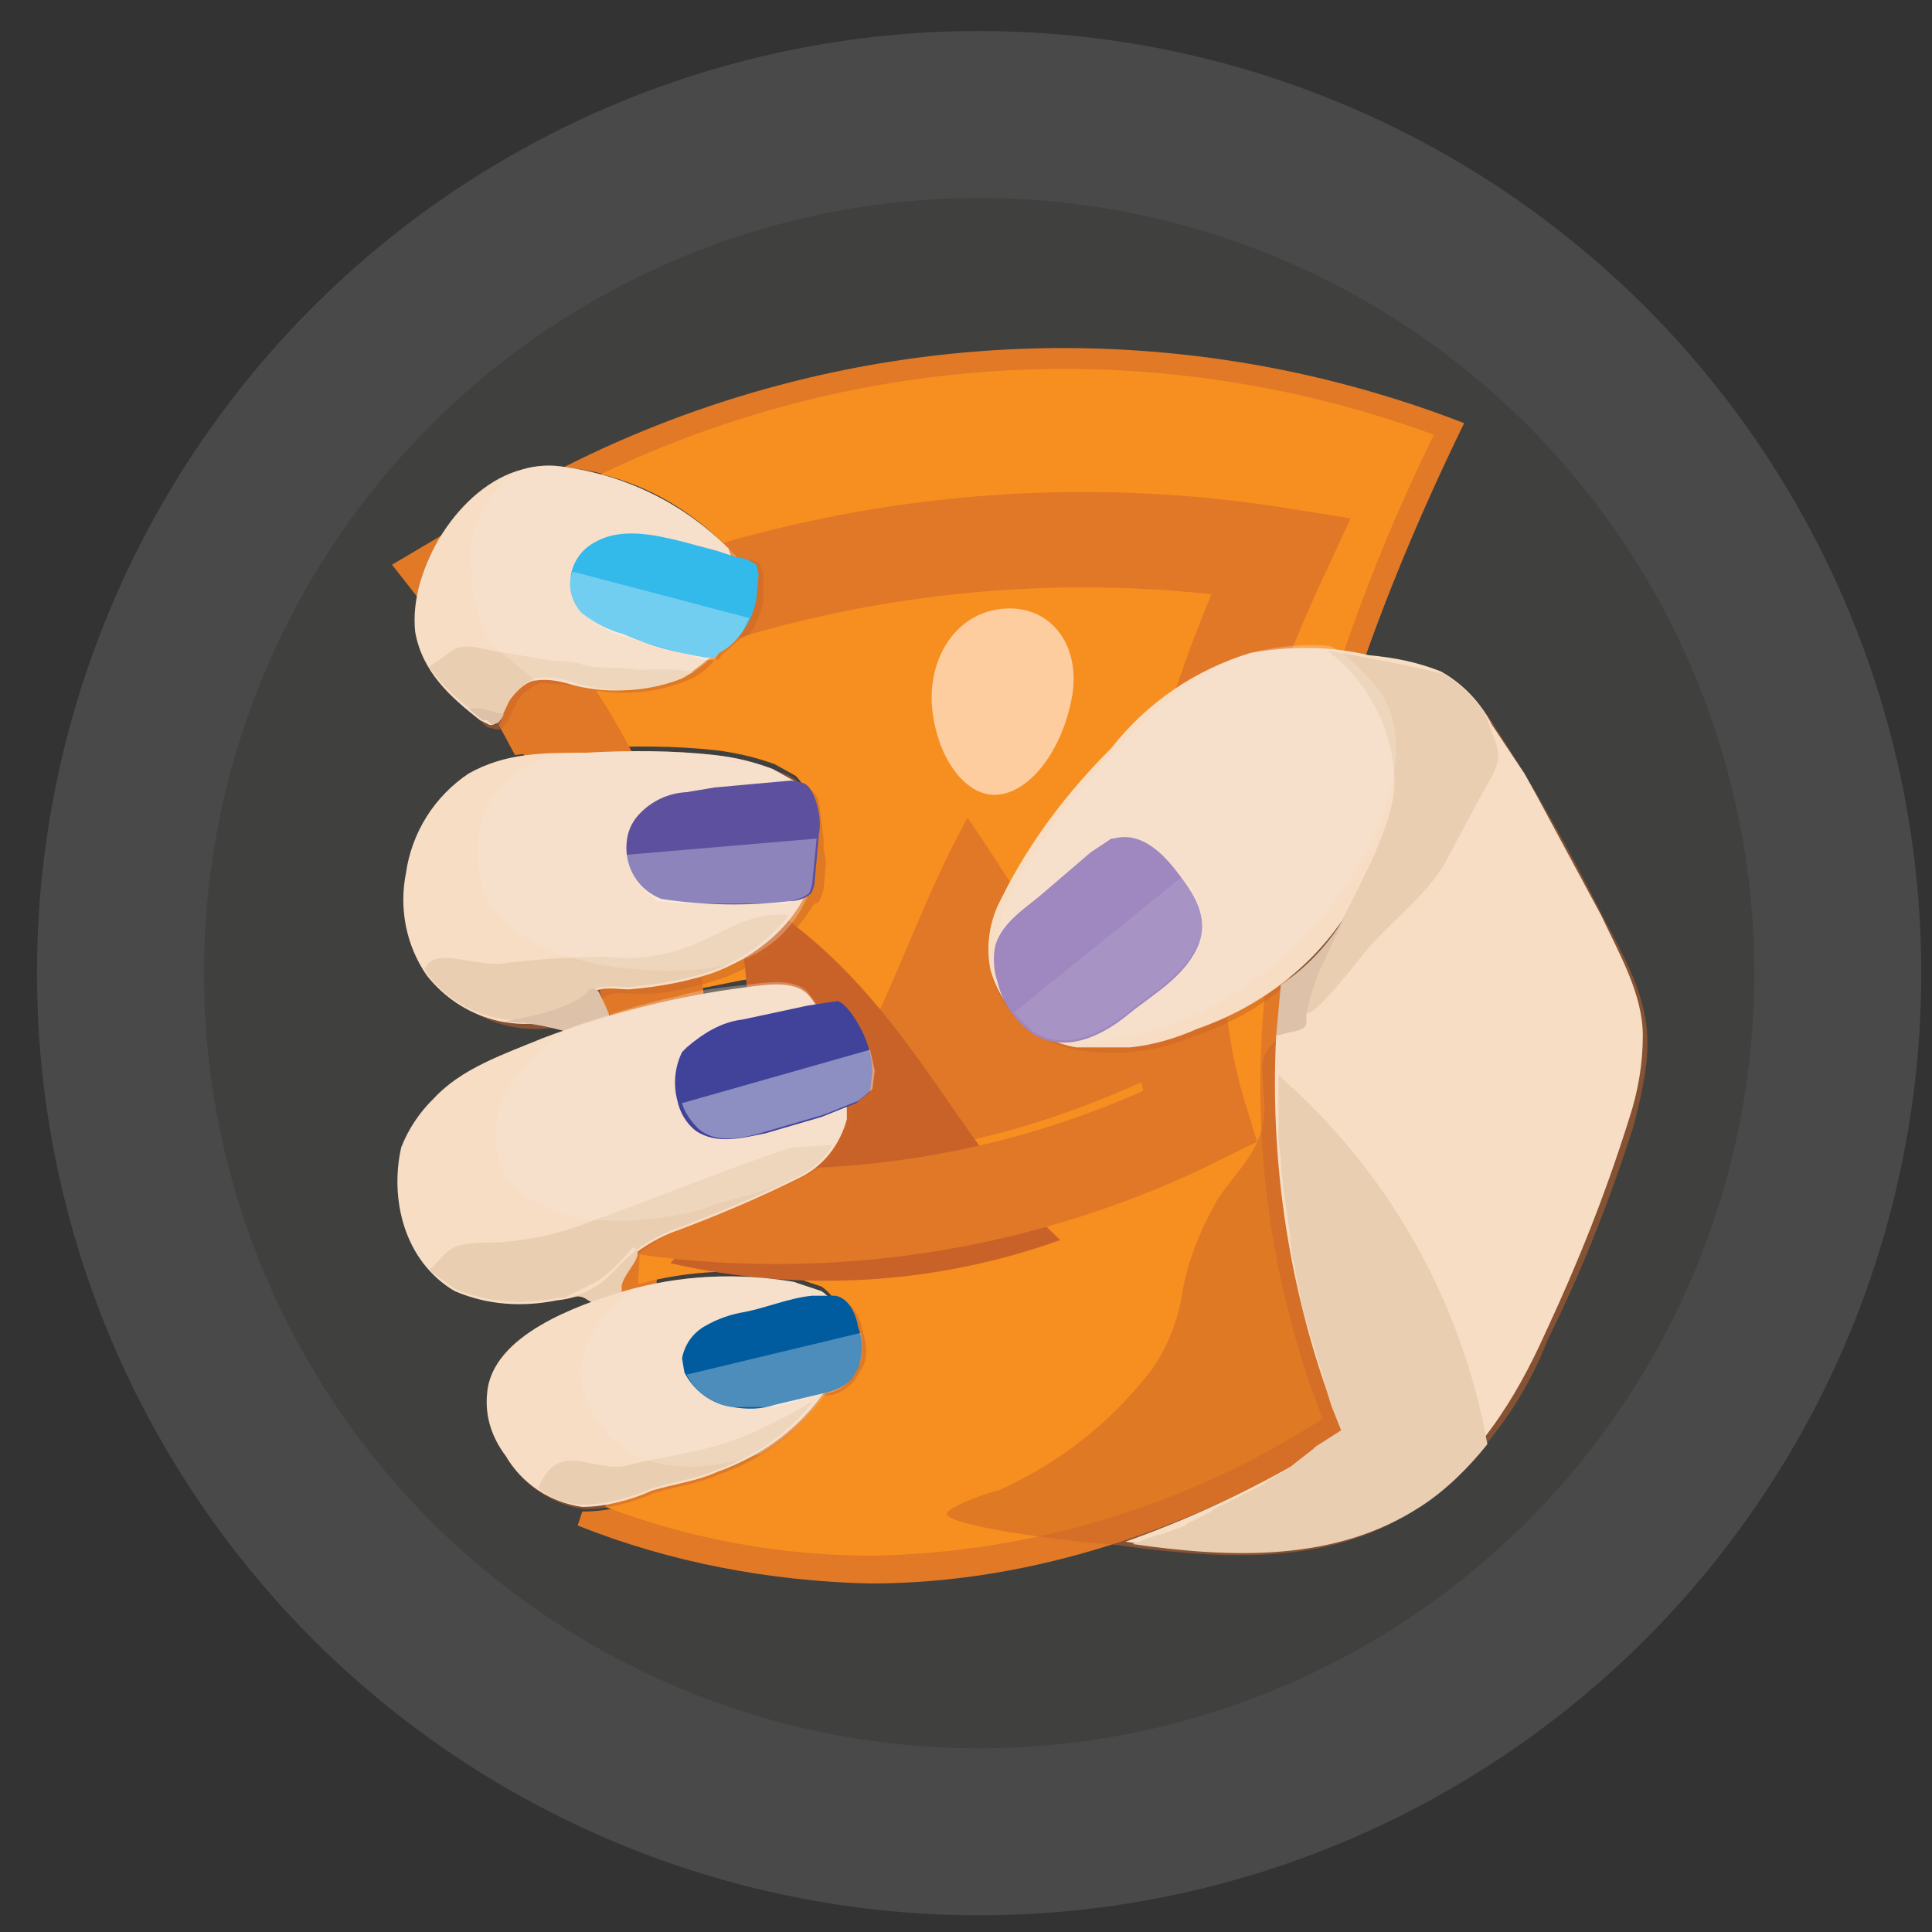 <svg xmlns="http://www.w3.org/2000/svg" xmlns:xlink="http://www.w3.org/1999/xlink" width="81" height="81" viewBox="0 0 81 81" fill="none">
<rect x="0" y="0" width="81" height="81" fill="#333333" stroke="none"/>
<ellipse cx="41.05" cy="40.8" rx="36" ry="36" stroke="rgba(74, 73, 74, 1.00)" stroke-width="7"      fill="#40403F" >
</ellipse>
<path d="M17.504 25.038L16.434 23.676L18.574 22.411C18.291 22.798 18.058 23.214 17.877 23.658C17.696 24.103 17.572 24.563 17.504 25.038ZM26.844 41.286L25.093 41.286L25.385 42.551L27.136 42.065C26.942 41.87 26.844 41.578 26.844 41.286ZM26.163 52.962L25.871 53.351L25.774 54.324L26.066 54.227L27.526 53.838L27.623 51.795L26.163 52.962ZM61.385 17.741C60.629 17.447 59.865 17.173 59.095 16.919C58.324 16.666 57.548 16.433 56.765 16.22C55.982 16.007 55.194 15.814 54.402 15.643C53.609 15.471 52.812 15.32 52.011 15.191C51.211 15.061 50.407 14.952 49.601 14.864C48.794 14.777 47.986 14.71 47.176 14.665C46.366 14.619 45.556 14.595 44.745 14.592C43.934 14.59 43.123 14.608 42.312 14.648C41.502 14.687 40.694 14.748 39.887 14.83C39.08 14.912 38.275 15.016 37.474 15.14C36.672 15.264 35.874 15.409 35.08 15.575C34.286 15.741 33.497 15.928 32.713 16.136C31.929 16.343 31.151 16.571 30.378 16.819C29.606 17.067 28.841 17.336 28.083 17.624C27.325 17.913 26.575 18.221 25.832 18.548C25.09 18.876 24.357 19.223 23.634 19.589C24.607 19.686 25.579 19.881 26.455 20.27C27.817 19.686 29.18 19.103 30.639 18.713C35.115 17.254 39.785 16.476 44.553 16.378C49.417 16.378 54.282 17.254 58.952 18.811C58.157 20.445 57.422 22.107 56.75 23.796C56.077 25.485 55.468 27.196 54.923 28.931C54.377 30.665 53.897 32.417 53.481 34.187C53.066 35.957 52.717 37.739 52.434 39.535C52.212 41.198 52.084 42.867 52.051 44.544C52.017 46.221 52.078 47.894 52.234 49.564C52.389 51.234 52.638 52.89 52.981 54.532C53.323 56.174 53.757 57.791 54.282 59.384C53.616 59.795 52.937 60.184 52.244 60.55C51.552 60.916 50.849 61.258 50.134 61.577C49.419 61.897 48.694 62.192 47.959 62.463C47.225 62.734 46.482 62.98 45.731 63.202C44.98 63.423 44.222 63.62 43.458 63.791C42.694 63.962 41.925 64.108 41.152 64.228C40.378 64.348 39.601 64.442 38.821 64.511C38.041 64.579 37.26 64.621 36.477 64.638C34.789 64.633 33.112 64.492 31.447 64.214C29.782 63.937 28.151 63.527 26.552 62.984C25.871 63.276 25.093 63.373 24.412 63.373L24.217 63.957C28.109 65.513 32.293 66.292 36.477 66.389C43.385 66.389 50.098 64.054 56.52 60.162C51.266 47.027 53.99 32.919 61.385 17.741ZM22.466 31.557L21.396 29.514L20.909 30.389L21.59 31.654L22.466 31.557Z"   fill="#E17926" >
</path>
<path d="M53.309 39.535C54.477 32.141 56.812 24.941 60.12 18.227C59.418 17.969 58.709 17.728 57.995 17.506C57.28 17.283 56.561 17.078 55.836 16.891C55.111 16.704 54.382 16.536 53.649 16.385C52.916 16.235 52.179 16.103 51.44 15.989C50.7 15.876 49.958 15.78 49.213 15.704C48.469 15.627 47.723 15.569 46.976 15.53C46.228 15.491 45.48 15.47 44.732 15.468C43.983 15.466 43.235 15.483 42.488 15.518C41.74 15.554 40.994 15.608 40.249 15.68C39.504 15.753 38.762 15.844 38.021 15.954C37.281 16.064 36.544 16.192 35.81 16.339C35.076 16.485 34.346 16.65 33.621 16.833C32.895 17.016 32.174 17.217 31.459 17.436C30.743 17.655 30.033 17.892 29.329 18.146C28.625 18.401 27.928 18.673 27.238 18.962C26.548 19.251 25.865 19.558 25.191 19.881C27.234 20.368 28.985 21.438 30.445 22.897L30.736 23.189C31.32 23.676 31.612 24.551 31.223 25.233C31.169 25.398 31.106 25.56 31.036 25.72C30.966 25.879 30.889 26.035 30.804 26.187C30.719 26.339 30.627 26.486 30.528 26.63C30.429 26.773 30.324 26.911 30.211 27.044C30.099 27.177 29.981 27.304 29.856 27.426C29.732 27.548 29.602 27.663 29.466 27.773C29.331 27.882 29.19 27.984 29.045 28.08C28.899 28.176 28.75 28.264 28.596 28.346C27.136 29.027 25.385 29.124 23.926 28.638C23.439 28.541 22.953 28.443 22.563 28.541C22.077 28.638 21.688 29.027 21.493 29.416L22.563 31.459L24.704 31.362C26.553 31.265 28.304 31.265 30.055 31.459C30.834 31.557 31.709 31.751 32.488 32.043L33.363 32.53C33.655 32.822 33.85 33.211 33.947 33.503C35.115 36.714 32.78 39.535 29.861 40.508C28.693 40.897 27.526 41.092 26.358 41.189L25.969 41.189L26.163 42.26L28.207 41.676L31.126 41.092C31.904 40.995 33.072 40.8 33.655 41.286C33.947 41.578 34.239 41.968 34.336 42.454L35.212 44.595C35.407 45.178 35.504 45.859 35.407 46.443C35.212 47.514 34.531 48.389 33.558 48.876C31.807 49.849 30.055 50.627 28.207 51.405L26.845 52.184L26.747 53.838C28.888 53.254 31.126 53.157 33.266 53.546L34.434 53.935C35.017 54.324 35.407 55.103 35.407 55.881C35.407 56.659 35.115 57.34 34.726 58.022C34.592 58.237 34.45 58.446 34.298 58.65C34.147 58.853 33.987 59.049 33.818 59.238C33.65 59.427 33.473 59.609 33.289 59.783C33.105 59.957 32.913 60.122 32.714 60.28C32.516 60.437 32.311 60.585 32.099 60.725C31.887 60.864 31.67 60.994 31.448 61.115C31.225 61.236 30.997 61.346 30.765 61.447C30.532 61.548 30.296 61.639 30.055 61.719L27.331 62.497C26.65 62.692 26.066 62.984 25.385 63.081L25.385 63.178C28.985 64.54 32.78 65.222 36.574 65.222C37.407 65.207 38.239 65.163 39.068 65.091C39.898 65.018 40.725 64.917 41.548 64.788C42.37 64.658 43.188 64.5 44 64.313C44.812 64.126 45.616 63.912 46.413 63.67C47.21 63.427 47.998 63.157 48.776 62.861C49.554 62.563 50.321 62.24 51.077 61.889C51.833 61.539 52.575 61.163 53.305 60.761C54.035 60.359 54.75 59.932 55.45 59.481C55.144 58.693 54.864 57.895 54.61 57.088C54.357 56.281 54.13 55.466 53.93 54.644C53.73 53.822 53.558 52.995 53.412 52.161C53.267 51.328 53.149 50.491 53.059 49.65C52.968 48.809 52.906 47.966 52.871 47.12C52.837 46.275 52.83 45.43 52.851 44.584C52.871 43.739 52.92 42.895 52.997 42.052C53.073 41.21 53.178 40.371 53.309 39.535Z"   fill="#F78F20" >
</path>
<path d="M41.926 33.308C43.288 33.114 44.553 31.362 44.942 29.222C45.331 27.081 44.066 25.33 42.023 25.524C39.98 25.719 38.812 27.762 39.104 29.903C39.396 32.043 40.661 33.503 41.926 33.308Z"   fill="#FDCDA0" >
</path>
<path d="M48.931 44.886C45.234 42.454 43.482 38.465 40.563 34.281C37.839 39.243 36.672 44.497 33.169 48.389C39.007 48.778 44.163 47.124 48.931 44.886Z"   fill="#E17827" >
</path>
<path d="M44.455 51.989C39.688 47.611 37.839 40.995 30.736 37.103C31.807 43.232 32.001 48.486 28.109 52.962C28.784 53.116 29.463 53.247 30.147 53.352C30.83 53.459 31.517 53.54 32.206 53.597C32.896 53.654 33.587 53.687 34.278 53.695C34.97 53.703 35.661 53.687 36.352 53.645C37.043 53.604 37.731 53.539 38.417 53.449C39.103 53.359 39.785 53.244 40.463 53.106C41.141 52.967 41.812 52.805 42.479 52.618C43.145 52.432 43.804 52.222 44.455 51.989Z"   fill="#C86228" >
</path>
<path d="M50.293 46.832C49.404 47.274 48.499 47.682 47.58 48.056C46.66 48.43 45.727 48.769 44.782 49.074C43.837 49.378 42.882 49.647 41.917 49.88C40.952 50.113 39.98 50.31 39 50.471C38.02 50.632 37.036 50.755 36.047 50.842C35.058 50.929 34.067 50.979 33.074 50.992C32.081 51.006 31.089 50.981 30.098 50.92C29.107 50.859 28.12 50.762 27.136 50.627C28.498 42.746 27.331 35.157 21.98 28.151C22.587 27.848 23.201 27.556 23.82 27.276C24.44 26.997 25.064 26.729 25.694 26.474C26.323 26.218 26.958 25.975 27.597 25.744C28.236 25.514 28.879 25.295 29.527 25.09C30.175 24.884 30.826 24.691 31.481 24.51C32.136 24.33 32.795 24.162 33.456 24.007C34.118 23.852 34.782 23.71 35.45 23.581C36.117 23.452 36.786 23.336 37.458 23.233C38.129 23.13 38.803 23.04 39.478 22.963C40.153 22.887 40.83 22.823 41.507 22.772C42.185 22.722 42.863 22.684 43.542 22.66C44.221 22.636 44.901 22.625 45.58 22.627C46.26 22.63 46.939 22.645 47.618 22.674C48.297 22.702 48.975 22.744 49.652 22.799C50.329 22.854 51.005 22.922 51.68 23.003C52.355 23.085 53.027 23.179 53.698 23.287C49.806 31.654 48.055 39.535 50.293 46.832Z" stroke="rgba(225, 120, 39, 1.00)" stroke-width="4"   >
</path>
<g opacity="0.5">
<path d="M32.001 24.065L31.904 23.773L31.806 23.579L31.125 23.384L30.834 23.384L30.736 23.19C30.512 22.956 30.278 22.733 30.034 22.52C29.791 22.306 29.539 22.104 29.278 21.912C29.017 21.72 28.749 21.54 28.473 21.371C28.196 21.202 27.914 21.045 27.624 20.901C27.334 20.756 27.039 20.624 26.738 20.504C26.438 20.384 26.132 20.278 25.822 20.184C25.512 20.091 25.199 20.011 24.883 19.944C24.566 19.877 24.247 19.824 23.925 19.784C23.309 19.685 22.693 19.685 22.077 19.784C19.45 20.465 17.309 23.968 17.601 26.595C17.893 28.346 19.158 29.319 20.423 30.487L20.812 30.584C21.201 30.681 21.396 29.903 21.59 29.611C21.785 29.125 22.174 28.833 22.661 28.638L24.12 28.736C25.677 29.222 27.331 29.125 28.79 28.541C29.277 28.346 29.666 28.055 29.958 27.665C30.055 27.665 30.152 27.665 30.25 27.471L31.028 26.79L31.417 26.595C31.709 26.206 31.904 25.719 32.001 25.233L32.001 24.065ZM42.023 38.173L42.217 37.784C43.385 35.449 44.844 33.309 46.79 31.557C48.542 29.709 50.293 28.152 52.628 27.665C53.035 27.569 53.445 27.496 53.86 27.447C54.275 27.398 54.691 27.374 55.109 27.374C55.527 27.374 55.943 27.398 56.358 27.447C56.773 27.496 57.184 27.569 57.59 27.665C58.563 27.665 59.633 27.957 60.606 28.346C61.482 28.93 62.261 29.709 62.747 30.584C64.401 33.114 65.861 35.741 67.223 38.465C68.098 40.119 69.071 41.773 69.071 43.719C69.071 44.887 68.779 46.054 68.487 47.222C67.515 50.238 66.347 53.255 64.888 56.173C64.612 56.885 64.286 57.573 63.909 58.237C63.533 58.901 63.109 59.533 62.64 60.135C62.17 60.736 61.659 61.3 61.106 61.827C60.553 62.353 59.965 62.836 59.342 63.276C55.547 65.806 50.779 65.319 46.498 64.736C45.817 64.736 39.785 64.054 39.688 63.471C39.688 63.179 41.633 62.498 41.828 62.498C42.47 62.215 43.091 61.892 43.691 61.531C44.292 61.169 44.867 60.77 45.417 60.336C45.967 59.901 46.487 59.432 46.977 58.931C47.468 58.43 47.924 57.9 48.347 57.341C48.931 56.465 49.32 55.492 49.515 54.519C49.709 53.06 50.293 51.6 51.071 50.238C51.947 48.973 53.017 48.098 53.017 46.444L52.92 44.79C52.92 44.206 53.212 43.817 53.796 43.428C54.379 43.233 54.477 43.428 54.671 43.038L54.769 42.649C54.963 41.19 55.547 39.827 56.325 38.563C56.146 38.847 55.955 39.123 55.752 39.391C55.549 39.659 55.335 39.917 55.109 40.166C54.884 40.416 54.648 40.655 54.402 40.884C54.156 41.113 53.901 41.331 53.636 41.538C53.371 41.745 53.098 41.94 52.816 42.123C52.535 42.306 52.245 42.477 51.949 42.636C51.652 42.794 51.35 42.939 51.041 43.072C50.732 43.204 50.418 43.322 50.098 43.428C49.71 43.595 49.311 43.733 48.903 43.842C48.494 43.952 48.08 44.031 47.66 44.081C47.24 44.13 46.818 44.149 46.395 44.137C45.973 44.126 45.553 44.084 45.136 44.011C45.031 43.994 44.927 43.974 44.824 43.95C44.721 43.925 44.618 43.898 44.517 43.866C44.415 43.834 44.315 43.799 44.216 43.761C44.117 43.722 44.02 43.68 43.924 43.634C43.828 43.589 43.734 43.54 43.642 43.487C43.549 43.435 43.459 43.38 43.37 43.321C43.282 43.262 43.196 43.2 43.112 43.136C43.028 43.071 42.946 43.003 42.867 42.932C42.787 42.862 42.711 42.788 42.637 42.712C42.563 42.636 42.492 42.557 42.423 42.476C42.355 42.395 42.289 42.311 42.227 42.226C42.164 42.14 42.105 42.052 42.049 41.962C41.992 41.872 41.94 41.78 41.89 41.686C41.84 41.592 41.794 41.496 41.751 41.399C41.708 41.302 41.669 41.204 41.633 41.104C41.597 41.004 41.565 40.903 41.536 40.8C41.536 40.022 41.633 39.049 42.023 38.173ZM34.531 35.449L34.531 35.157L34.336 33.6C34.298 33.474 34.237 33.361 34.152 33.259C34.068 33.158 33.967 33.077 33.85 33.017L33.655 33.017C33.461 32.725 33.169 32.53 32.877 32.433C32.098 32.141 31.32 31.946 30.444 31.849C28.693 31.654 26.844 31.654 25.093 31.849C23.244 31.849 21.688 31.849 20.131 32.627C19.956 32.748 19.788 32.876 19.627 33.013C19.465 33.15 19.311 33.295 19.165 33.448C19.018 33.601 18.88 33.761 18.749 33.928C18.619 34.095 18.497 34.268 18.385 34.448C18.272 34.627 18.169 34.812 18.075 35.002C17.981 35.192 17.897 35.386 17.823 35.584C17.749 35.783 17.686 35.985 17.632 36.19C17.579 36.395 17.536 36.602 17.504 36.811C17.212 38.271 17.504 39.827 18.38 41.092C19.839 43.038 22.271 43.622 24.509 42.746C24.607 42.746 24.801 42.746 24.898 42.552L25.19 41.968C25.482 41.482 26.358 41.676 26.844 41.676C28.012 41.676 29.18 41.384 30.347 40.995C31.904 40.411 33.266 39.341 34.142 37.882C34.239 37.882 34.336 37.882 34.434 37.59L34.531 37.298L34.628 36.13L34.531 35.546L34.531 35.449ZM36.769 45.179C36.769 44.303 36.477 43.622 36.185 43.038C35.893 42.649 35.796 42.163 35.309 42.065L34.434 42.163L34.142 41.676C33.558 41.092 32.39 41.287 31.612 41.384C30.14 41.531 28.688 41.784 27.253 42.143C25.818 42.501 24.417 42.962 23.05 43.525C21.396 44.109 19.644 44.692 18.477 46.054C18.18 46.343 17.917 46.659 17.687 47.004C17.457 47.348 17.267 47.713 17.115 48.098C16.628 50.238 17.212 52.962 19.352 54.033C20.715 54.617 22.174 54.714 23.634 54.422C24.412 54.422 25.093 54.13 25.677 53.644L26.455 52.865C27.039 52.282 27.72 51.892 28.401 51.6C30.25 50.919 32.098 50.141 33.85 49.265C34.823 48.779 35.504 47.903 35.796 46.833L35.893 46.444L36.38 46.249C36.574 46.249 36.769 45.957 36.963 45.763C36.769 45.763 36.866 45.373 36.769 45.082L36.769 45.179ZM36.185 55.881C36.088 55.298 35.796 54.617 35.212 54.519L34.823 54.519L34.531 54.227L33.363 53.838C31.028 53.449 28.596 53.546 26.261 54.227C24.315 54.811 20.715 56.173 20.52 58.509C20.423 59.481 20.715 60.455 21.298 61.136C21.98 62.303 23.147 63.081 24.509 63.276C25.482 63.276 26.552 62.984 27.428 62.595C28.401 62.303 29.277 62.206 30.152 61.817C30.594 61.666 31.02 61.482 31.432 61.263C31.844 61.045 32.236 60.795 32.608 60.514C32.979 60.233 33.327 59.925 33.649 59.588C33.972 59.252 34.266 58.892 34.531 58.509L34.628 58.509C35.115 58.509 35.504 58.217 35.796 57.925L36.088 57.438C36.38 57.049 36.38 56.465 36.185 55.881Z"   fill="#C96328" >
</path>
</g>
<path d="M30.542 22.995C30.314 22.766 30.077 22.546 29.831 22.337C29.585 22.127 29.332 21.928 29.07 21.738C28.808 21.549 28.539 21.371 28.262 21.204C27.986 21.036 27.703 20.88 27.414 20.736C27.125 20.591 26.831 20.459 26.531 20.338C26.232 20.218 25.928 20.109 25.619 20.013C25.311 19.917 24.999 19.834 24.684 19.763C24.368 19.692 24.051 19.634 23.731 19.589C23.423 19.531 23.113 19.51 22.801 19.526C22.488 19.543 22.182 19.596 21.882 19.686C19.255 20.368 17.115 23.87 17.407 26.497C17.698 28.151 18.866 29.222 20.131 30.195L20.52 30.389C20.909 30.486 21.104 29.708 21.299 29.416C21.59 29.027 21.98 28.638 22.369 28.541C22.855 28.443 23.342 28.541 23.731 28.638C25.288 29.124 26.942 29.027 28.498 28.443C28.655 28.365 28.806 28.279 28.954 28.186C29.101 28.092 29.244 27.991 29.381 27.883C29.518 27.775 29.65 27.661 29.775 27.539C29.901 27.418 30.02 27.29 30.132 27.157C30.245 27.023 30.351 26.885 30.449 26.74C30.548 26.596 30.639 26.447 30.722 26.294C30.805 26.14 30.881 25.983 30.948 25.822C31.016 25.661 31.075 25.497 31.125 25.33C31.32 24.941 31.32 24.551 31.223 24.162L30.639 23.287L30.542 22.995Z"   fill="#F7DDC4" >
</path>
<path d="M28.596 28.443L29.082 28.151C27.525 27.957 26.942 28.151 26.552 28.054C26.163 27.957 24.898 28.054 24.412 27.86C23.925 27.665 23.342 27.762 22.952 27.665L21.201 27.373C20.325 27.276 19.547 26.887 18.963 27.276L17.99 27.957C18.333 28.441 18.727 28.88 19.17 29.274C19.614 29.669 20.096 30.008 20.617 30.292C21.006 30.389 21.201 29.611 21.396 29.319C21.688 28.93 22.077 28.541 22.466 28.443C22.952 28.346 23.439 28.443 23.828 28.541C25.482 29.124 27.136 29.027 28.596 28.443Z"   fill="#EACEB1" >
</path>
<g opacity="0.3">
<path d="M31.417 24.162L30.833 23.287L30.541 22.995C30.313 22.766 30.076 22.546 29.831 22.337C29.585 22.127 29.331 21.928 29.069 21.738C28.807 21.549 28.538 21.371 28.262 21.204C27.985 21.036 27.703 20.88 27.414 20.736C27.125 20.591 26.831 20.459 26.531 20.338C26.231 20.218 25.927 20.109 25.619 20.013C25.31 19.917 24.998 19.834 24.683 19.763C24.368 19.692 24.05 19.634 23.73 19.589C23.423 19.531 23.113 19.51 22.8 19.526C22.488 19.543 22.181 19.596 21.882 19.686C21.713 19.784 21.551 19.892 21.397 20.011C21.243 20.131 21.098 20.26 20.962 20.399C20.825 20.538 20.699 20.686 20.582 20.842C20.466 20.999 20.361 21.162 20.267 21.333C20.173 21.504 20.091 21.68 20.022 21.862C19.952 22.044 19.895 22.23 19.85 22.42C19.806 22.609 19.774 22.801 19.756 22.995C19.738 23.189 19.733 23.384 19.741 23.578C19.936 26.984 20.617 26.984 22.465 28.541C22.952 28.443 23.439 28.541 23.828 28.638C25.384 29.124 27.038 29.027 28.595 28.443C28.751 28.365 28.903 28.279 29.051 28.186C29.198 28.092 29.34 27.991 29.478 27.883C29.615 27.775 29.746 27.661 29.872 27.539C29.998 27.418 30.117 27.29 30.229 27.157C30.342 27.023 30.447 26.885 30.546 26.74C30.645 26.596 30.735 26.447 30.819 26.294C30.902 26.14 30.978 25.983 31.045 25.822C31.112 25.661 31.172 25.497 31.222 25.33C31.417 24.941 31.514 24.551 31.417 24.162Z"   fill="#F8E9DB" >
</path>
</g>
<path d="M31.709 23.676C31.417 23.481 31.223 23.384 30.931 23.384L30.055 23.092L28.596 22.703C27.428 22.411 26.066 22.119 24.995 22.703C24.854 22.772 24.723 22.857 24.602 22.958C24.481 23.059 24.373 23.173 24.28 23.3C24.187 23.427 24.11 23.564 24.05 23.71C23.99 23.855 23.949 24.006 23.925 24.162C23.828 24.746 24.023 25.33 24.412 25.719C24.671 25.923 24.948 26.098 25.243 26.246C25.538 26.393 25.845 26.509 26.163 26.595C27.233 27.081 28.401 27.373 29.568 27.568L29.958 27.568L30.152 27.373C30.541 27.178 30.833 26.887 31.125 26.497C31.417 26.108 31.612 25.622 31.709 25.135L31.806 24.065L31.709 23.676Z"   fill="#34B9EB" >
</path>
<path d="M67.125 38.367L64.401 33.308L63.914 32.432L63.719 32.141L63.33 31.557L63.136 31.265L62.552 30.389C62.066 29.416 61.287 28.638 60.411 28.151C59.438 27.762 58.465 27.568 57.395 27.47C55.741 27.081 54.087 27.081 52.433 27.373C51.859 27.546 51.301 27.761 50.76 28.02C50.218 28.278 49.7 28.577 49.205 28.915C48.71 29.253 48.243 29.628 47.806 30.038C47.368 30.448 46.965 30.89 46.595 31.362C44.747 33.211 43.19 35.254 42.022 37.589L41.828 37.978C41.438 38.854 41.341 39.827 41.536 40.703C42.022 42.357 43.384 43.622 45.136 43.913L47.374 43.913C48.347 43.816 49.319 43.524 50.195 43.135C52.725 42.259 54.963 40.605 56.422 38.367L55.352 40.411L54.768 42.454L54.671 42.843C54.476 43.135 54.087 43.135 53.795 43.232L53.503 43.427C53.211 49.167 54.184 54.908 56.325 60.162C54.892 61.081 53.41 61.915 51.881 62.664C50.352 63.412 48.784 64.07 47.179 64.638C51.266 65.222 55.644 65.416 59.244 63.081C61.871 61.33 63.525 58.703 64.79 55.881C66.152 52.962 67.32 50.043 68.293 46.93C68.682 45.762 68.876 44.595 68.876 43.427C68.876 41.676 67.903 40.022 67.125 38.367Z"   fill="#F7DDC4" >
</path>
<path d="M53.601 45.081L53.601 47.805L53.699 48.584L53.699 48.778L53.796 49.751L54.088 51.795L54.088 51.989L54.185 52.767L54.282 53.059L54.38 53.74L54.477 54.13L54.574 54.714L54.672 55.103L54.866 55.687L54.964 56.076L55.158 56.659L55.255 57.049L55.45 57.632L55.547 58.022L55.742 58.703L55.839 58.995L56.228 59.968L55.158 60.649L55.061 60.746L54.185 61.427L54.088 61.524L53.115 62.108L53.018 62.205L52.045 62.692L51.85 62.789L50.877 63.276L50.78 63.373L49.807 63.859L49.709 63.957L48.639 64.346L48.542 64.346L47.472 64.735C51.558 65.319 55.937 65.513 59.536 63.178C60.607 62.497 61.58 61.524 62.358 60.551C62.225 59.808 62.062 59.071 61.867 58.341C61.672 57.611 61.446 56.891 61.19 56.18C60.934 55.469 60.648 54.77 60.333 54.084C60.018 53.397 59.674 52.725 59.302 52.068C58.93 51.41 58.531 50.77 58.104 50.146C57.678 49.522 57.226 48.918 56.748 48.333C56.271 47.747 55.769 47.183 55.244 46.64C54.718 46.097 54.171 45.578 53.601 45.081ZM62.066 33.405C63.136 31.557 62.942 31.849 62.261 29.903C62.032 29.567 61.77 29.26 61.474 28.981C61.179 28.702 60.858 28.458 60.51 28.249C58.898 27.872 57.277 27.548 55.645 27.276C55.859 27.438 56.064 27.611 56.258 27.796C56.453 27.981 56.637 28.177 56.809 28.383C56.982 28.589 57.142 28.804 57.29 29.028C57.438 29.252 57.573 29.484 57.695 29.723C57.817 29.963 57.925 30.208 58.019 30.46C58.113 30.712 58.192 30.968 58.257 31.229C58.322 31.489 58.372 31.753 58.407 32.019C58.442 32.285 58.462 32.553 58.466 32.822C58.466 34.476 57.007 37.103 56.326 38.465C55.645 39.827 52.726 45.568 56.91 40.313C58.174 38.659 59.731 37.687 60.607 36.13L62.066 33.405Z"   fill="#EACEB1" >
</path>
<g opacity="0.3">
<path d="M57.493 28.541C57.104 28.151 56.325 27.276 55.742 27.081C54.769 26.984 53.796 27.081 52.823 27.276C50.488 27.86 48.542 29.514 46.985 31.265C45.136 33.114 43.58 35.157 42.412 37.492L42.217 37.881C41.828 38.757 41.731 39.73 41.925 40.605C41.976 40.799 42.04 40.987 42.117 41.172C42.194 41.356 42.284 41.534 42.386 41.706C42.488 41.878 42.602 42.042 42.727 42.198C42.852 42.354 42.987 42.5 43.132 42.637C43.278 42.774 43.432 42.9 43.596 43.016C43.759 43.131 43.929 43.234 44.107 43.326C44.285 43.417 44.468 43.496 44.657 43.562C44.845 43.628 45.038 43.68 45.233 43.719C48.736 43.524 51.947 41.968 54.38 39.535C58.369 35.546 59.633 30.681 57.493 28.541Z"   fill="#F8E9DB" >
</path>
</g>
<path d="M46.596 35.157L45.72 35.74L43.677 37.492C42.996 38.076 42.023 38.66 41.731 39.632C41.676 39.892 41.657 40.153 41.674 40.417C41.69 40.682 41.742 40.939 41.828 41.189C42.023 42.065 42.607 42.843 43.288 43.33C44.65 44.205 46.207 43.427 47.277 42.551C48.347 41.676 49.612 40.995 50.196 39.73C50.78 38.465 50.001 37.395 49.32 36.519C48.639 35.643 47.763 34.865 46.693 35.157L46.596 35.157Z"   fill="#9F87BF" >
</path>
<g opacity="0.1">
<path d="M49.611 36.714L42.509 42.454L43.287 43.232C44.649 44.108 46.206 43.33 47.276 42.454C48.347 41.578 49.611 40.897 50.195 39.632C50.779 38.757 50.195 37.589 49.611 36.714Z"   fill="#FFFFFF" >
</path>
</g>
<path d="M33.266 32.724L32.391 32.238C31.612 31.946 30.834 31.751 29.958 31.654C28.207 31.459 26.358 31.459 24.607 31.557C22.758 31.557 21.201 31.557 19.645 32.432C19.468 32.55 19.298 32.677 19.135 32.813C18.972 32.948 18.816 33.092 18.668 33.245C18.52 33.397 18.381 33.556 18.249 33.723C18.118 33.89 17.996 34.063 17.883 34.243C17.77 34.423 17.667 34.608 17.574 34.799C17.481 34.989 17.398 35.184 17.325 35.384C17.252 35.583 17.19 35.786 17.139 35.992C17.087 36.198 17.047 36.406 17.018 36.616C16.726 38.076 17.018 39.632 17.893 40.897C19.353 42.746 21.785 43.427 24.023 42.551L24.412 42.357L24.704 41.773C24.996 41.286 25.872 41.481 26.358 41.481C27.526 41.384 28.693 41.189 29.861 40.8C32.78 39.73 35.115 37.005 33.947 33.795C33.8 33.387 33.573 33.031 33.266 32.724Z"   fill="#F7DDC4" >
</path>
<path d="M25.58 43.719C26.066 43.622 25.482 42.357 25.093 41.578L24.899 41.481C25.288 41.286 25.969 41.384 26.358 41.384C27.526 41.286 28.693 41.092 29.861 40.703C30.177 40.589 30.483 40.453 30.78 40.296C31.077 40.139 31.361 39.962 31.633 39.764C31.904 39.566 32.161 39.351 32.402 39.117C32.643 38.883 32.866 38.633 33.072 38.368C30.542 38.076 29.374 40.508 25.482 40.119C23.952 40.116 22.427 40.214 20.909 40.411C19.45 40.411 18.282 39.73 17.796 40.605L17.893 40.8C17.991 40.933 18.095 41.06 18.205 41.182C18.315 41.304 18.431 41.42 18.553 41.53C18.675 41.641 18.803 41.745 18.936 41.842C19.068 41.939 19.205 42.03 19.347 42.113C19.489 42.196 19.635 42.273 19.784 42.341C19.934 42.41 20.086 42.471 20.242 42.524C20.398 42.577 20.556 42.622 20.716 42.659C20.876 42.696 21.038 42.725 21.201 42.746L21.299 42.746L22.174 42.843L25.288 43.622L25.58 43.719Z"   fill="#EACEB1" >
</path>
<g opacity="0.3">
<path d="M33.266 32.724L32.391 32.238C31.612 31.946 30.834 31.751 29.958 31.654C28.207 31.459 26.358 31.459 24.607 31.557C22.758 31.557 20.326 32.432 20.034 35.351C19.547 40.897 28.012 40.995 30.153 40.508C30.233 40.495 30.313 40.48 30.392 40.463C30.472 40.446 30.551 40.427 30.629 40.406C30.708 40.385 30.785 40.361 30.863 40.337C30.94 40.312 31.017 40.285 31.093 40.256C31.169 40.227 31.244 40.196 31.318 40.164C31.393 40.131 31.466 40.097 31.539 40.061C31.612 40.024 31.684 39.986 31.755 39.947C31.825 39.907 31.895 39.865 31.964 39.822C32.033 39.778 32.1 39.733 32.167 39.687C32.233 39.64 32.298 39.592 32.362 39.541C32.426 39.491 32.489 39.44 32.551 39.387C32.612 39.334 32.672 39.279 32.731 39.223C32.79 39.166 32.847 39.109 32.903 39.05C32.959 38.991 33.013 38.931 33.066 38.869C33.119 38.807 33.17 38.744 33.219 38.68C33.269 38.615 33.317 38.55 33.364 38.483C33.41 38.416 33.455 38.349 33.498 38.279C33.541 38.211 33.582 38.141 33.621 38.069C33.661 37.998 33.698 37.926 33.734 37.853C33.77 37.781 33.804 37.707 33.836 37.632C33.868 37.558 33.899 37.482 33.927 37.406C33.955 37.33 33.982 37.253 34.006 37.176C34.031 37.098 34.054 37.02 34.074 36.942C34.095 36.863 34.113 36.784 34.13 36.704C34.147 36.625 34.161 36.545 34.174 36.465C34.187 36.384 34.197 36.304 34.206 36.223C34.215 36.142 34.221 36.061 34.226 35.98C34.23 35.899 34.233 35.818 34.233 35.736C34.234 35.655 34.232 35.574 34.229 35.493C34.225 35.412 34.219 35.331 34.212 35.25C34.204 35.169 34.195 35.088 34.183 35.008C34.171 34.927 34.158 34.847 34.142 34.768L33.85 33.795C33.812 33.59 33.744 33.395 33.644 33.213C33.544 33.03 33.418 32.867 33.266 32.724Z"   fill="#F8E9DB" >
</path>
</g>
<path d="M26.261 35.546C26.261 34.962 26.455 34.476 26.845 34.087C26.972 33.956 27.111 33.838 27.26 33.734C27.41 33.629 27.568 33.539 27.735 33.464C27.901 33.389 28.073 33.331 28.251 33.288C28.428 33.245 28.608 33.22 28.791 33.211L29.958 33.016L33.169 32.724L33.655 32.822C33.947 32.919 34.044 33.211 34.142 33.405C34.336 33.892 34.434 34.476 34.336 34.962L34.142 37.103L34.044 37.395C33.85 37.687 33.363 37.784 33.072 37.784C31.283 37.992 29.5 37.959 27.72 37.687C26.747 37.297 26.261 36.422 26.261 35.546Z"   fill="#5D509E" >
</path>
<path d="M20.909 29.903L20.228 29.708L19.645 29.708L20.228 30.195L20.423 30.195L20.617 30.389L20.909 30.292L21.104 30L21.104 29.903L20.909 29.903ZM21.104 42.843C22.466 42.843 23.828 43.232 25.191 43.719L25.58 43.719C26.066 43.622 25.482 42.357 25.093 41.578C24.996 41.481 24.899 41.384 24.801 41.481L24.704 41.481C24.12 42.357 21.493 42.746 21.104 42.843ZM53.699 48.973L53.699 48.778L53.699 48.973ZM53.601 46.638L53.601 45.665L53.601 46.638ZM53.893 43.33C54.185 43.232 54.672 43.232 54.769 42.941L54.769 42.551C54.904 41.809 55.131 41.095 55.45 40.411L56.423 38.368C56.087 38.952 55.689 39.491 55.229 39.984C54.769 40.477 54.259 40.911 53.699 41.286L53.504 43.427L53.893 43.33ZM53.601 47.805L53.601 48.778L53.601 47.805ZM53.601 46.638L53.601 47.611L53.601 46.638Z"   fill="#DDC1A8" >
</path>
<path d="M16.823 48.097C16.975 47.712 17.166 47.348 17.395 47.003C17.625 46.659 17.888 46.342 18.185 46.054C19.352 44.789 21.104 44.205 22.758 43.524C25.527 42.473 28.381 41.76 31.32 41.384C32.098 41.286 33.266 41.092 33.85 41.676C34.142 41.968 34.336 42.357 34.531 42.843L35.309 45.081C35.504 45.665 35.504 46.346 35.504 46.93C35.212 48 34.531 48.876 33.558 49.362C31.806 50.238 29.958 51.016 28.109 51.697C27.428 51.989 26.747 52.378 26.163 52.962C25.993 53.181 25.803 53.38 25.592 53.56C25.381 53.74 25.155 53.897 24.912 54.03C24.67 54.164 24.416 54.272 24.152 54.355C23.887 54.437 23.617 54.492 23.342 54.519C21.882 54.811 20.423 54.714 19.061 54.13C16.92 52.865 16.336 50.238 16.823 48.097Z"   fill="#F7DDC4" >
</path>
<path d="M24.996 53.74C25.579 53.351 26.066 52.865 26.455 52.378L26.552 52.281L26.65 52.378C27.039 52.67 25.969 53.546 26.066 54.032L26.066 54.519C25.969 54.714 25.774 54.616 25.579 54.616C24.315 54.811 24.898 54.13 23.634 54.422L24.996 53.74ZM33.363 48.097C32.779 48.097 25.969 50.822 24.996 51.114C23.634 51.697 22.271 51.989 20.909 52.087C19.352 52.087 18.963 52.184 18.477 52.768L17.99 53.254L19.061 54.032C20.423 54.616 21.882 54.714 23.342 54.422C24.12 54.422 24.801 54.13 25.385 53.643L26.163 52.865C26.747 52.281 27.428 51.892 28.109 51.6C29.958 50.919 31.806 50.141 33.558 49.265C34.142 48.973 34.628 48.486 34.92 48L33.363 48.097Z"   fill="#EACEB1" >
</path>
<g opacity="0.3">
<path d="M35.309 44.984L34.531 42.746C34.434 42.357 34.142 41.968 33.85 41.578C33.266 40.995 32.099 41.189 31.32 41.286C30.347 41.384 29.374 41.481 28.401 41.773C26.942 42.065 25.482 42.551 24.023 43.038C21.201 44.789 20.326 46.93 21.007 48.778C21.785 51.114 25.482 51.697 29.374 50.724C30.834 50.141 32.196 50.043 33.558 49.265C34.531 48.778 35.212 47.903 35.504 46.832C35.504 46.151 35.504 45.568 35.309 44.984Z"   fill="#F8E9DB" >
</path>
</g>
<path d="M28.79 43.913C29.471 43.33 30.25 42.843 31.125 42.746L33.85 42.162L35.115 41.968C35.407 42.065 35.699 42.454 35.99 42.941C36.38 43.622 36.574 44.303 36.574 44.984L36.477 45.762L35.893 46.249L34.434 46.832L32.099 47.514C31.125 47.708 30.055 48 29.18 47.416C28.79 47.124 28.498 46.638 28.401 46.151C28.355 45.982 28.325 45.81 28.31 45.636C28.296 45.461 28.296 45.286 28.313 45.112C28.33 44.938 28.362 44.766 28.409 44.597C28.457 44.429 28.519 44.266 28.596 44.108L28.79 43.913Z"   fill="#41439A" >
</path>
<g opacity="0.4">
<path d="M36.477 44.011L28.596 46.249C28.693 46.638 28.985 47.027 29.277 47.319C30.055 48 31.223 47.708 32.196 47.416L34.531 46.735L35.99 46.151L36.574 45.665L36.671 44.886L36.477 44.011Z"   fill="#FFFFFF" >
</path>
</g>
<path d="M34.434 54.13L33.266 53.74C30.931 53.351 28.498 53.449 26.163 54.13C24.217 54.714 20.617 55.978 20.423 58.411C20.325 59.384 20.617 60.26 21.201 61.038C21.882 62.205 23.05 62.984 24.412 63.178C25.385 63.178 26.455 62.886 27.331 62.497C28.304 62.205 29.18 62.108 30.055 61.719C32.001 61.038 33.655 59.773 34.725 58.119C35.115 57.535 35.407 56.757 35.407 55.978C35.407 55.2 35.017 54.519 34.434 54.13Z"   fill="#F7DDC4" >
</path>
<path d="M30.834 60.357C29.18 60.941 27.817 61.038 26.358 61.427C24.899 61.816 23.439 60.259 22.564 62.4C23.05 62.789 23.731 63.081 24.412 63.081C25.385 63.081 26.455 62.789 27.331 62.4C28.304 62.108 29.18 62.011 30.055 61.622C30.458 61.484 30.848 61.318 31.226 61.124C31.604 60.929 31.966 60.709 32.312 60.461C32.658 60.214 32.985 59.943 33.291 59.649C33.598 59.354 33.881 59.039 34.142 58.703C32.877 59.481 31.612 60.065 30.834 60.357Z"   fill="#EACEB1" >
</path>
<g opacity="0.3">
<path d="M34.434 54.13L33.266 53.74C30.931 53.351 28.596 53.449 26.358 54.13C24.801 55.492 24.023 57.049 24.509 58.411C25.093 60.454 27.331 62.497 31.904 60.941C32.492 60.588 33.032 60.174 33.525 59.697C34.018 59.221 34.451 58.695 34.823 58.119C35.212 57.535 35.504 56.757 35.504 55.978C35.407 55.297 35.017 54.519 34.434 54.13Z"   fill="#F8E9DB" >
</path>
</g>
<path d="M28.693 57.535C29.082 58.313 29.861 58.897 30.736 58.995C31.32 59.092 31.904 59.092 32.488 58.897L34.531 58.411C35.017 58.313 35.407 58.119 35.698 57.827L35.99 57.34C36.185 56.757 36.185 56.173 35.99 55.687C35.893 55.103 35.601 54.422 35.017 54.324L34.044 54.324C33.071 54.422 32.196 54.811 31.223 55.005C30.636 55.099 30.084 55.294 29.569 55.589C29.442 55.659 29.325 55.743 29.217 55.839C29.108 55.935 29.012 56.042 28.928 56.16C28.844 56.278 28.774 56.404 28.718 56.537C28.662 56.671 28.621 56.809 28.596 56.951L28.693 57.535Z"   fill="#005C9F" >
</path>
<g opacity="0.3">
<path d="M24.023 23.968L23.925 24.162C23.828 24.746 24.023 25.33 24.412 25.719C24.667 25.94 24.942 26.133 25.237 26.297C25.532 26.46 25.84 26.592 26.163 26.692L29.568 27.665L29.958 27.665L30.152 27.373C30.541 27.178 30.833 26.887 31.125 26.497L31.417 25.913L24.023 23.968ZM26.26 35.838C26.358 36.616 26.844 37.297 27.622 37.784L28.79 37.881L32.974 37.881C33.266 37.687 33.752 37.687 33.947 37.395L34.044 37.103L34.239 35.157L26.26 35.838ZM28.79 57.632C29.179 58.411 29.958 58.897 30.736 58.995L32.487 58.995L34.531 58.411C35.017 58.411 35.406 58.119 35.698 57.827L35.99 57.34C36.185 56.854 36.185 56.368 36.087 55.881L28.79 57.632Z"   fill="#FFFFFF" >
</path>
</g>
</svg>

